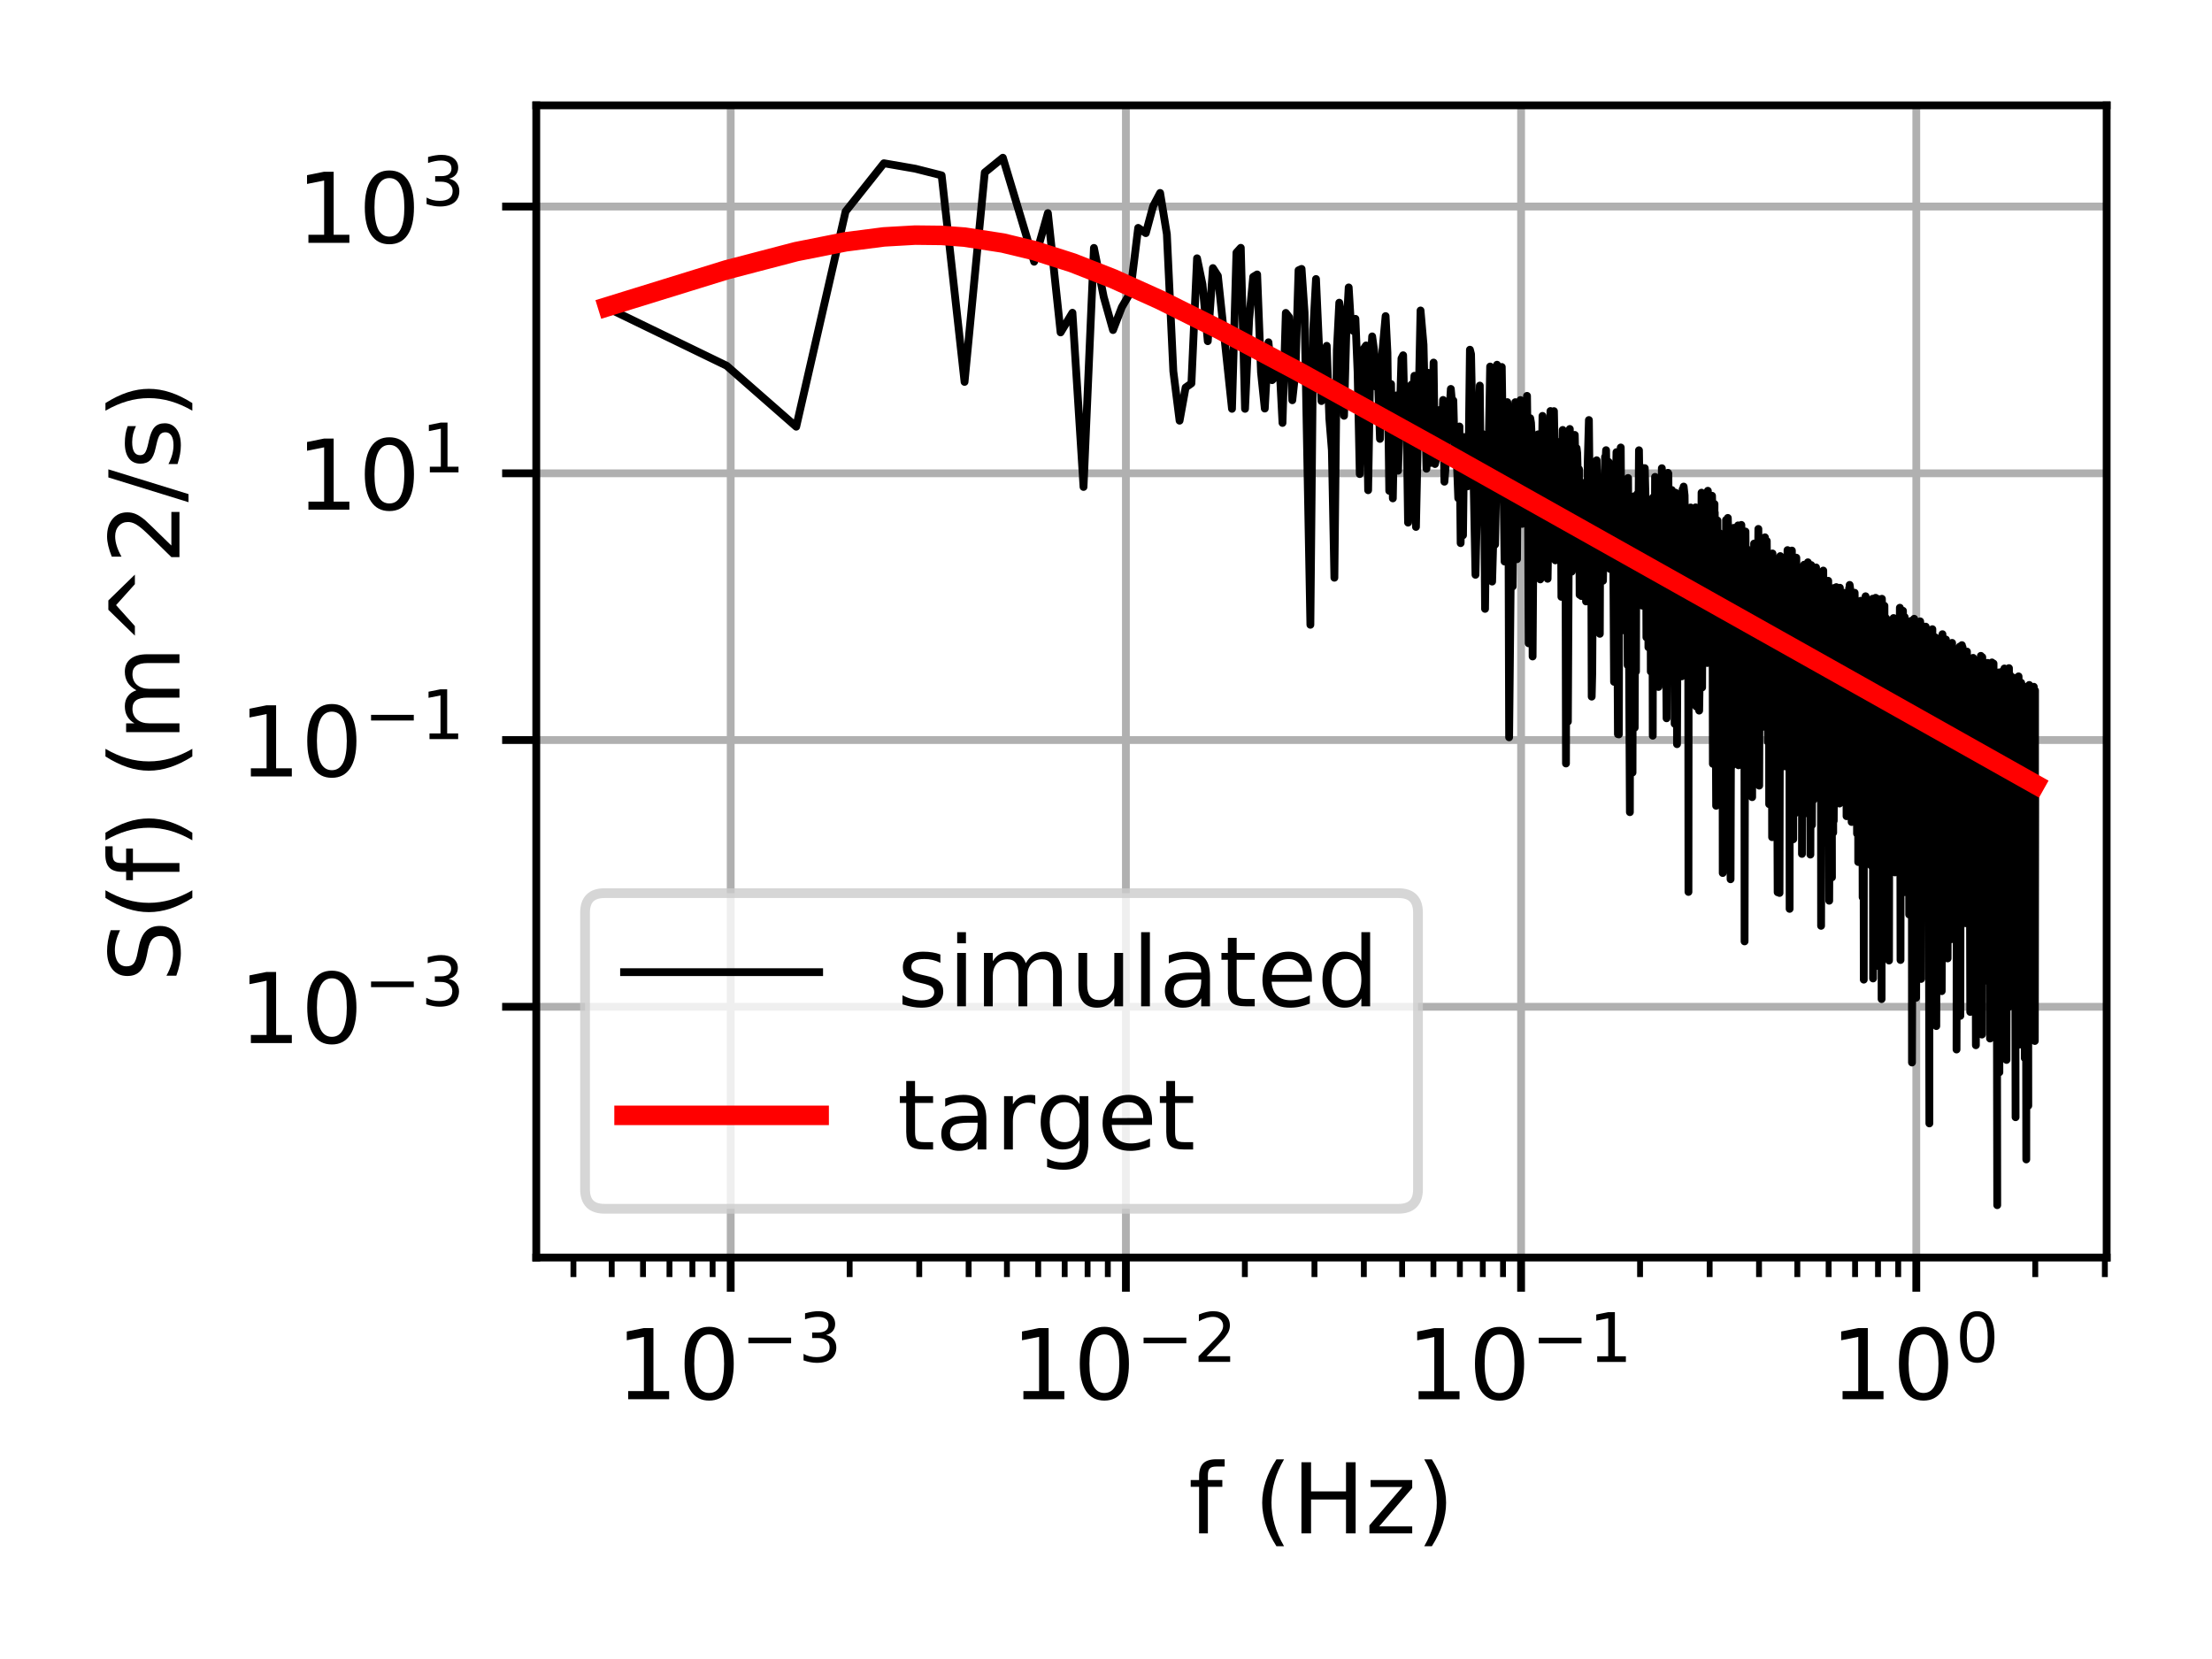 <?xml version="1.0" encoding="utf-8" standalone="no"?>
<!DOCTYPE svg PUBLIC "-//W3C//DTD SVG 1.1//EN"
  "http://www.w3.org/Graphics/SVG/1.1/DTD/svg11.dtd">
<!-- Created with matplotlib (https://matplotlib.org/) -->
<svg height="170.079pt" version="1.1" viewBox="0 0 226.772 170.079" width="226.772pt" xmlns="http://www.w3.org/2000/svg" xmlns:xlink="http://www.w3.org/1999/xlink">
 <defs>
  <style type="text/css">
*{stroke-linecap:butt;stroke-linejoin:round;}
  </style>
 </defs>
 <g id="figure_1">
  <g id="patch_1">
   <path d="M 0 170.079 
L 226.772 170.079 
L 226.772 0 
L 0 0 
z
" style="fill:#ffffff;"/>
  </g>
  <g id="axes_1">
   <g id="patch_2">
    <path d="M 54.978 128.922 
L 215.972 128.922 
L 215.972 10.8 
L 54.978 10.8 
z
" style="fill:#ffffff;"/>
   </g>
   <g id="matplotlib.axis_1">
    <g id="xtick_1">
     <g id="line2d_1">
      <path clip-path="url(#p634c7ba2e1)" d="M 74.91 128.922 
L 74.91 10.8 
" style="fill:none;stroke:#b0b0b0;stroke-linecap:square;stroke-width:0.8;"/>
     </g>
     <g id="line2d_2">
      <defs>
       <path d="M 0 0 
L 0 3.5 
" id="m29a3772655" style="stroke:#000000;stroke-width:0.8;"/>
      </defs>
      <g>
       <use style="stroke:#000000;stroke-width:0.8;" x="74.91" xlink:href="#m29a3772655" y="128.922"/>
      </g>
     </g>
     <g id="text_1">
      <!-- $\mathdefault{10^{-3}}$ -->
      <defs>
       <path d="M 12.406 8.297 
L 28.516 8.297 
L 28.516 63.922 
L 10.984 60.406 
L 10.984 69.391 
L 28.422 72.906 
L 38.281 72.906 
L 38.281 8.297 
L 54.391 8.297 
L 54.391 0 
L 12.406 0 
z
" id="DejaVuSans-49"/>
       <path d="M 31.781 66.406 
Q 24.172 66.406 20.328 58.906 
Q 16.5 51.422 16.5 36.375 
Q 16.5 21.391 20.328 13.891 
Q 24.172 6.391 31.781 6.391 
Q 39.453 6.391 43.281 13.891 
Q 47.125 21.391 47.125 36.375 
Q 47.125 51.422 43.281 58.906 
Q 39.453 66.406 31.781 66.406 
z
M 31.781 74.219 
Q 44.047 74.219 50.516 64.516 
Q 56.984 54.828 56.984 36.375 
Q 56.984 17.969 50.516 8.266 
Q 44.047 -1.422 31.781 -1.422 
Q 19.531 -1.422 13.062 8.266 
Q 6.594 17.969 6.594 36.375 
Q 6.594 54.828 13.062 64.516 
Q 19.531 74.219 31.781 74.219 
z
" id="DejaVuSans-48"/>
       <path d="M 10.594 35.5 
L 73.188 35.5 
L 73.188 27.203 
L 10.594 27.203 
z
" id="DejaVuSans-8722"/>
       <path d="M 40.578 39.312 
Q 47.656 37.797 51.625 33 
Q 55.609 28.219 55.609 21.188 
Q 55.609 10.406 48.188 4.484 
Q 40.766 -1.422 27.094 -1.422 
Q 22.516 -1.422 17.656 -0.516 
Q 12.797 0.391 7.625 2.203 
L 7.625 11.719 
Q 11.719 9.328 16.594 8.109 
Q 21.484 6.891 26.812 6.891 
Q 36.078 6.891 40.938 10.547 
Q 45.797 14.203 45.797 21.188 
Q 45.797 27.641 41.281 31.266 
Q 36.766 34.906 28.719 34.906 
L 20.219 34.906 
L 20.219 43.016 
L 29.109 43.016 
Q 36.375 43.016 40.234 45.922 
Q 44.094 48.828 44.094 54.297 
Q 44.094 59.906 40.109 62.906 
Q 36.141 65.922 28.719 65.922 
Q 24.656 65.922 20.016 65.031 
Q 15.375 64.156 9.812 62.312 
L 9.812 71.094 
Q 15.438 72.656 20.344 73.438 
Q 25.25 74.219 29.594 74.219 
Q 40.828 74.219 47.359 69.109 
Q 53.906 64.016 53.906 55.328 
Q 53.906 49.266 50.438 45.094 
Q 46.969 40.922 40.578 39.312 
z
" id="DejaVuSans-51"/>
      </defs>
      <g transform="translate(63.16 143.521)scale(0.1 -0.1)">
       <use transform="translate(0 0.766)" xlink:href="#DejaVuSans-49"/>
       <use transform="translate(63.623 0.766)" xlink:href="#DejaVuSans-48"/>
       <use transform="translate(128.203 39.047)scale(0.7)" xlink:href="#DejaVuSans-8722"/>
       <use transform="translate(186.855 39.047)scale(0.7)" xlink:href="#DejaVuSans-51"/>
      </g>
     </g>
    </g>
    <g id="xtick_2">
     <g id="line2d_3">
      <path clip-path="url(#p634c7ba2e1)" d="M 115.426 128.922 
L 115.426 10.8 
" style="fill:none;stroke:#b0b0b0;stroke-linecap:square;stroke-width:0.8;"/>
     </g>
     <g id="line2d_4">
      <g>
       <use style="stroke:#000000;stroke-width:0.8;" x="115.426" xlink:href="#m29a3772655" y="128.922"/>
      </g>
     </g>
     <g id="text_2">
      <!-- $\mathdefault{10^{-2}}$ -->
      <defs>
       <path d="M 19.188 8.297 
L 53.609 8.297 
L 53.609 0 
L 7.328 0 
L 7.328 8.297 
Q 12.938 14.109 22.625 23.891 
Q 32.328 33.688 34.812 36.531 
Q 39.547 41.844 41.422 45.531 
Q 43.312 49.219 43.312 52.781 
Q 43.312 58.594 39.234 62.25 
Q 35.156 65.922 28.609 65.922 
Q 23.969 65.922 18.812 64.312 
Q 13.672 62.703 7.812 59.422 
L 7.812 69.391 
Q 13.766 71.781 18.938 73 
Q 24.125 74.219 28.422 74.219 
Q 39.75 74.219 46.484 68.547 
Q 53.219 62.891 53.219 53.422 
Q 53.219 48.922 51.531 44.891 
Q 49.859 40.875 45.406 35.406 
Q 44.188 33.984 37.641 27.219 
Q 31.109 20.453 19.188 8.297 
z
" id="DejaVuSans-50"/>
      </defs>
      <g transform="translate(103.676 143.521)scale(0.1 -0.1)">
       <use transform="translate(0 0.766)" xlink:href="#DejaVuSans-49"/>
       <use transform="translate(63.623 0.766)" xlink:href="#DejaVuSans-48"/>
       <use transform="translate(128.203 39.047)scale(0.7)" xlink:href="#DejaVuSans-8722"/>
       <use transform="translate(186.855 39.047)scale(0.7)" xlink:href="#DejaVuSans-50"/>
      </g>
     </g>
    </g>
    <g id="xtick_3">
     <g id="line2d_5">
      <path clip-path="url(#p634c7ba2e1)" d="M 155.941 128.922 
L 155.941 10.8 
" style="fill:none;stroke:#b0b0b0;stroke-linecap:square;stroke-width:0.8;"/>
     </g>
     <g id="line2d_6">
      <g>
       <use style="stroke:#000000;stroke-width:0.8;" x="155.941" xlink:href="#m29a3772655" y="128.922"/>
      </g>
     </g>
     <g id="text_3">
      <!-- $\mathdefault{10^{-1}}$ -->
      <g transform="translate(144.191 143.521)scale(0.1 -0.1)">
       <use transform="translate(0 0.684)" xlink:href="#DejaVuSans-49"/>
       <use transform="translate(63.623 0.684)" xlink:href="#DejaVuSans-48"/>
       <use transform="translate(128.203 38.966)scale(0.7)" xlink:href="#DejaVuSans-8722"/>
       <use transform="translate(186.855 38.966)scale(0.7)" xlink:href="#DejaVuSans-49"/>
      </g>
     </g>
    </g>
    <g id="xtick_4">
     <g id="line2d_7">
      <path clip-path="url(#p634c7ba2e1)" d="M 196.457 128.922 
L 196.457 10.8 
" style="fill:none;stroke:#b0b0b0;stroke-linecap:square;stroke-width:0.8;"/>
     </g>
     <g id="line2d_8">
      <g>
       <use style="stroke:#000000;stroke-width:0.8;" x="196.457" xlink:href="#m29a3772655" y="128.922"/>
      </g>
     </g>
     <g id="text_4">
      <!-- $\mathdefault{10^{0}}$ -->
      <g transform="translate(187.657 143.521)scale(0.1 -0.1)">
       <use transform="translate(0 0.766)" xlink:href="#DejaVuSans-49"/>
       <use transform="translate(63.623 0.766)" xlink:href="#DejaVuSans-48"/>
       <use transform="translate(128.203 39.047)scale(0.7)" xlink:href="#DejaVuSans-48"/>
      </g>
     </g>
    </g>
    <g id="xtick_5">
     <g id="line2d_9">
      <defs>
       <path d="M 0 0 
L 0 2 
" id="m6c71928cff" style="stroke:#000000;stroke-width:0.6;"/>
      </defs>
      <g>
       <use style="stroke:#000000;stroke-width:0.6;" x="58.787" xlink:href="#m6c71928cff" y="128.922"/>
      </g>
     </g>
    </g>
    <g id="xtick_6">
     <g id="line2d_10">
      <g>
       <use style="stroke:#000000;stroke-width:0.6;" x="62.713" xlink:href="#m6c71928cff" y="128.922"/>
      </g>
     </g>
    </g>
    <g id="xtick_7">
     <g id="line2d_11">
      <g>
       <use style="stroke:#000000;stroke-width:0.6;" x="65.921" xlink:href="#m6c71928cff" y="128.922"/>
      </g>
     </g>
    </g>
    <g id="xtick_8">
     <g id="line2d_12">
      <g>
       <use style="stroke:#000000;stroke-width:0.6;" x="68.634" xlink:href="#m6c71928cff" y="128.922"/>
      </g>
     </g>
    </g>
    <g id="xtick_9">
     <g id="line2d_13">
      <g>
       <use style="stroke:#000000;stroke-width:0.6;" x="70.983" xlink:href="#m6c71928cff" y="128.922"/>
      </g>
     </g>
    </g>
    <g id="xtick_10">
     <g id="line2d_14">
      <g>
       <use style="stroke:#000000;stroke-width:0.6;" x="73.056" xlink:href="#m6c71928cff" y="128.922"/>
      </g>
     </g>
    </g>
    <g id="xtick_11">
     <g id="line2d_15">
      <g>
       <use style="stroke:#000000;stroke-width:0.6;" x="87.106" xlink:href="#m6c71928cff" y="128.922"/>
      </g>
     </g>
    </g>
    <g id="xtick_12">
     <g id="line2d_16">
      <g>
       <use style="stroke:#000000;stroke-width:0.6;" x="94.241" xlink:href="#m6c71928cff" y="128.922"/>
      </g>
     </g>
    </g>
    <g id="xtick_13">
     <g id="line2d_17">
      <g>
       <use style="stroke:#000000;stroke-width:0.6;" x="99.303" xlink:href="#m6c71928cff" y="128.922"/>
      </g>
     </g>
    </g>
    <g id="xtick_14">
     <g id="line2d_18">
      <g>
       <use style="stroke:#000000;stroke-width:0.6;" x="103.229" xlink:href="#m6c71928cff" y="128.922"/>
      </g>
     </g>
    </g>
    <g id="xtick_15">
     <g id="line2d_19">
      <g>
       <use style="stroke:#000000;stroke-width:0.6;" x="106.437" xlink:href="#m6c71928cff" y="128.922"/>
      </g>
     </g>
    </g>
    <g id="xtick_16">
     <g id="line2d_20">
      <g>
       <use style="stroke:#000000;stroke-width:0.6;" x="109.15" xlink:href="#m6c71928cff" y="128.922"/>
      </g>
     </g>
    </g>
    <g id="xtick_17">
     <g id="line2d_21">
      <g>
       <use style="stroke:#000000;stroke-width:0.6;" x="111.499" xlink:href="#m6c71928cff" y="128.922"/>
      </g>
     </g>
    </g>
    <g id="xtick_18">
     <g id="line2d_22">
      <g>
       <use style="stroke:#000000;stroke-width:0.6;" x="113.572" xlink:href="#m6c71928cff" y="128.922"/>
      </g>
     </g>
    </g>
    <g id="xtick_19">
     <g id="line2d_23">
      <g>
       <use style="stroke:#000000;stroke-width:0.6;" x="127.622" xlink:href="#m6c71928cff" y="128.922"/>
      </g>
     </g>
    </g>
    <g id="xtick_20">
     <g id="line2d_24">
      <g>
       <use style="stroke:#000000;stroke-width:0.6;" x="134.757" xlink:href="#m6c71928cff" y="128.922"/>
      </g>
     </g>
    </g>
    <g id="xtick_21">
     <g id="line2d_25">
      <g>
       <use style="stroke:#000000;stroke-width:0.6;" x="139.819" xlink:href="#m6c71928cff" y="128.922"/>
      </g>
     </g>
    </g>
    <g id="xtick_22">
     <g id="line2d_26">
      <g>
       <use style="stroke:#000000;stroke-width:0.6;" x="143.745" xlink:href="#m6c71928cff" y="128.922"/>
      </g>
     </g>
    </g>
    <g id="xtick_23">
     <g id="line2d_27">
      <g>
       <use style="stroke:#000000;stroke-width:0.6;" x="146.953" xlink:href="#m6c71928cff" y="128.922"/>
      </g>
     </g>
    </g>
    <g id="xtick_24">
     <g id="line2d_28">
      <g>
       <use style="stroke:#000000;stroke-width:0.6;" x="149.665" xlink:href="#m6c71928cff" y="128.922"/>
      </g>
     </g>
    </g>
    <g id="xtick_25">
     <g id="line2d_29">
      <g>
       <use style="stroke:#000000;stroke-width:0.6;" x="152.015" xlink:href="#m6c71928cff" y="128.922"/>
      </g>
     </g>
    </g>
    <g id="xtick_26">
     <g id="line2d_30">
      <g>
       <use style="stroke:#000000;stroke-width:0.6;" x="154.088" xlink:href="#m6c71928cff" y="128.922"/>
      </g>
     </g>
    </g>
    <g id="xtick_27">
     <g id="line2d_31">
      <g>
       <use style="stroke:#000000;stroke-width:0.6;" x="168.138" xlink:href="#m6c71928cff" y="128.922"/>
      </g>
     </g>
    </g>
    <g id="xtick_28">
     <g id="line2d_32">
      <g>
       <use style="stroke:#000000;stroke-width:0.6;" x="175.272" xlink:href="#m6c71928cff" y="128.922"/>
      </g>
     </g>
    </g>
    <g id="xtick_29">
     <g id="line2d_33">
      <g>
       <use style="stroke:#000000;stroke-width:0.6;" x="180.334" xlink:href="#m6c71928cff" y="128.922"/>
      </g>
     </g>
    </g>
    <g id="xtick_30">
     <g id="line2d_34">
      <g>
       <use style="stroke:#000000;stroke-width:0.6;" x="184.261" xlink:href="#m6c71928cff" y="128.922"/>
      </g>
     </g>
    </g>
    <g id="xtick_31">
     <g id="line2d_35">
      <g>
       <use style="stroke:#000000;stroke-width:0.6;" x="187.469" xlink:href="#m6c71928cff" y="128.922"/>
      </g>
     </g>
    </g>
    <g id="xtick_32">
     <g id="line2d_36">
      <g>
       <use style="stroke:#000000;stroke-width:0.6;" x="190.181" xlink:href="#m6c71928cff" y="128.922"/>
      </g>
     </g>
    </g>
    <g id="xtick_33">
     <g id="line2d_37">
      <g>
       <use style="stroke:#000000;stroke-width:0.6;" x="192.531" xlink:href="#m6c71928cff" y="128.922"/>
      </g>
     </g>
    </g>
    <g id="xtick_34">
     <g id="line2d_38">
      <g>
       <use style="stroke:#000000;stroke-width:0.6;" x="194.603" xlink:href="#m6c71928cff" y="128.922"/>
      </g>
     </g>
    </g>
    <g id="xtick_35">
     <g id="line2d_39">
      <g>
       <use style="stroke:#000000;stroke-width:0.6;" x="208.654" xlink:href="#m6c71928cff" y="128.922"/>
      </g>
     </g>
    </g>
    <g id="xtick_36">
     <g id="line2d_40">
      <g>
       <use style="stroke:#000000;stroke-width:0.6;" x="215.788" xlink:href="#m6c71928cff" y="128.922"/>
      </g>
     </g>
    </g>
    <g id="text_5">
     <!-- f (Hz) -->
     <defs>
      <path d="M 37.109 75.984 
L 37.109 68.5 
L 28.516 68.5 
Q 23.688 68.5 21.797 66.547 
Q 19.922 64.594 19.922 59.516 
L 19.922 54.688 
L 34.719 54.688 
L 34.719 47.703 
L 19.922 47.703 
L 19.922 0 
L 10.891 0 
L 10.891 47.703 
L 2.297 47.703 
L 2.297 54.688 
L 10.891 54.688 
L 10.891 58.5 
Q 10.891 67.625 15.141 71.797 
Q 19.391 75.984 28.609 75.984 
z
" id="DejaVuSans-102"/>
      <path id="DejaVuSans-32"/>
      <path d="M 31 75.875 
Q 24.469 64.656 21.281 53.656 
Q 18.109 42.672 18.109 31.391 
Q 18.109 20.125 21.312 9.062 
Q 24.516 -2 31 -13.188 
L 23.188 -13.188 
Q 15.875 -1.703 12.234 9.375 
Q 8.594 20.453 8.594 31.391 
Q 8.594 42.281 12.203 53.312 
Q 15.828 64.359 23.188 75.875 
z
" id="DejaVuSans-40"/>
      <path d="M 9.812 72.906 
L 19.672 72.906 
L 19.672 43.016 
L 55.516 43.016 
L 55.516 72.906 
L 65.375 72.906 
L 65.375 0 
L 55.516 0 
L 55.516 34.719 
L 19.672 34.719 
L 19.672 0 
L 9.812 0 
z
" id="DejaVuSans-72"/>
      <path d="M 5.516 54.688 
L 48.188 54.688 
L 48.188 46.484 
L 14.406 7.172 
L 48.188 7.172 
L 48.188 0 
L 4.297 0 
L 4.297 8.203 
L 38.094 47.516 
L 5.516 47.516 
z
" id="DejaVuSans-122"/>
      <path d="M 8.016 75.875 
L 15.828 75.875 
Q 23.141 64.359 26.781 53.312 
Q 30.422 42.281 30.422 31.391 
Q 30.422 20.453 26.781 9.375 
Q 23.141 -1.703 15.828 -13.188 
L 8.016 -13.188 
Q 14.5 -2 17.703 9.062 
Q 20.906 20.125 20.906 31.391 
Q 20.906 42.672 17.703 53.656 
Q 14.5 64.656 8.016 75.875 
z
" id="DejaVuSans-41"/>
     </defs>
     <g transform="translate(121.84 157.199)scale(0.1 -0.1)">
      <use xlink:href="#DejaVuSans-102"/>
      <use x="35.205" xlink:href="#DejaVuSans-32"/>
      <use x="66.992" xlink:href="#DejaVuSans-40"/>
      <use x="106.006" xlink:href="#DejaVuSans-72"/>
      <use x="181.201" xlink:href="#DejaVuSans-122"/>
      <use x="233.691" xlink:href="#DejaVuSans-41"/>
     </g>
    </g>
   </g>
   <g id="matplotlib.axis_2">
    <g id="ytick_1">
     <g id="line2d_41">
      <path clip-path="url(#p634c7ba2e1)" d="M 54.978 103.213 
L 215.972 103.213 
" style="fill:none;stroke:#b0b0b0;stroke-linecap:square;stroke-width:0.8;"/>
     </g>
     <g id="line2d_42">
      <defs>
       <path d="M 0 0 
L -3.5 0 
" id="ma5c2996168" style="stroke:#000000;stroke-width:0.8;"/>
      </defs>
      <g>
       <use style="stroke:#000000;stroke-width:0.8;" x="54.978" xlink:href="#ma5c2996168" y="103.213"/>
      </g>
     </g>
     <g id="text_6">
      <!-- $\mathdefault{10^{-3}}$ -->
      <g transform="translate(24.478 107.012)scale(0.1 -0.1)">
       <use transform="translate(0 0.766)" xlink:href="#DejaVuSans-49"/>
       <use transform="translate(63.623 0.766)" xlink:href="#DejaVuSans-48"/>
       <use transform="translate(128.203 39.047)scale(0.7)" xlink:href="#DejaVuSans-8722"/>
       <use transform="translate(186.855 39.047)scale(0.7)" xlink:href="#DejaVuSans-51"/>
      </g>
     </g>
    </g>
    <g id="ytick_2">
     <g id="line2d_43">
      <path clip-path="url(#p634c7ba2e1)" d="M 54.978 75.867 
L 215.972 75.867 
" style="fill:none;stroke:#b0b0b0;stroke-linecap:square;stroke-width:0.8;"/>
     </g>
     <g id="line2d_44">
      <g>
       <use style="stroke:#000000;stroke-width:0.8;" x="54.978" xlink:href="#ma5c2996168" y="75.867"/>
      </g>
     </g>
     <g id="text_7">
      <!-- $\mathdefault{10^{-1}}$ -->
      <g transform="translate(24.478 79.666)scale(0.1 -0.1)">
       <use transform="translate(0 0.684)" xlink:href="#DejaVuSans-49"/>
       <use transform="translate(63.623 0.684)" xlink:href="#DejaVuSans-48"/>
       <use transform="translate(128.203 38.966)scale(0.7)" xlink:href="#DejaVuSans-8722"/>
       <use transform="translate(186.855 38.966)scale(0.7)" xlink:href="#DejaVuSans-49"/>
      </g>
     </g>
    </g>
    <g id="ytick_3">
     <g id="line2d_45">
      <path clip-path="url(#p634c7ba2e1)" d="M 54.978 48.521 
L 215.972 48.521 
" style="fill:none;stroke:#b0b0b0;stroke-linecap:square;stroke-width:0.8;"/>
     </g>
     <g id="line2d_46">
      <g>
       <use style="stroke:#000000;stroke-width:0.8;" x="54.978" xlink:href="#ma5c2996168" y="48.521"/>
      </g>
     </g>
     <g id="text_8">
      <!-- $\mathdefault{10^{1}}$ -->
      <g transform="translate(30.378 52.321)scale(0.1 -0.1)">
       <use transform="translate(0 0.684)" xlink:href="#DejaVuSans-49"/>
       <use transform="translate(63.623 0.684)" xlink:href="#DejaVuSans-48"/>
       <use transform="translate(128.203 38.966)scale(0.7)" xlink:href="#DejaVuSans-49"/>
      </g>
     </g>
    </g>
    <g id="ytick_4">
     <g id="line2d_47">
      <path clip-path="url(#p634c7ba2e1)" d="M 54.978 21.175 
L 215.972 21.175 
" style="fill:none;stroke:#b0b0b0;stroke-linecap:square;stroke-width:0.8;"/>
     </g>
     <g id="line2d_48">
      <g>
       <use style="stroke:#000000;stroke-width:0.8;" x="54.978" xlink:href="#ma5c2996168" y="21.175"/>
      </g>
     </g>
     <g id="text_9">
      <!-- $\mathdefault{10^{3}}$ -->
      <g transform="translate(30.378 24.975)scale(0.1 -0.1)">
       <use transform="translate(0 0.766)" xlink:href="#DejaVuSans-49"/>
       <use transform="translate(63.623 0.766)" xlink:href="#DejaVuSans-48"/>
       <use transform="translate(128.203 39.047)scale(0.7)" xlink:href="#DejaVuSans-51"/>
      </g>
     </g>
    </g>
    <g id="text_10">
     <!-- S(f) (m^2/s) -->
     <defs>
      <path d="M 53.516 70.516 
L 53.516 60.891 
Q 47.906 63.578 42.922 64.891 
Q 37.938 66.219 33.297 66.219 
Q 25.25 66.219 20.875 63.094 
Q 16.5 59.969 16.5 54.203 
Q 16.5 49.359 19.406 46.891 
Q 22.312 44.438 30.422 42.922 
L 36.375 41.703 
Q 47.406 39.594 52.656 34.297 
Q 57.906 29 57.906 20.125 
Q 57.906 9.516 50.797 4.047 
Q 43.703 -1.422 29.984 -1.422 
Q 24.812 -1.422 18.969 -0.25 
Q 13.141 0.922 6.891 3.219 
L 6.891 13.375 
Q 12.891 10.016 18.656 8.297 
Q 24.422 6.594 29.984 6.594 
Q 38.422 6.594 43.016 9.906 
Q 47.609 13.234 47.609 19.391 
Q 47.609 24.75 44.312 27.781 
Q 41.016 30.812 33.5 32.328 
L 27.484 33.5 
Q 16.453 35.688 11.516 40.375 
Q 6.594 45.062 6.594 53.422 
Q 6.594 63.094 13.406 68.656 
Q 20.219 74.219 32.172 74.219 
Q 37.312 74.219 42.625 73.281 
Q 47.953 72.359 53.516 70.516 
z
" id="DejaVuSans-83"/>
      <path d="M 52 44.188 
Q 55.375 50.25 60.062 53.125 
Q 64.75 56 71.094 56 
Q 79.641 56 84.281 50.016 
Q 88.922 44.047 88.922 33.016 
L 88.922 0 
L 79.891 0 
L 79.891 32.719 
Q 79.891 40.578 77.094 44.375 
Q 74.312 48.188 68.609 48.188 
Q 61.625 48.188 57.562 43.547 
Q 53.516 38.922 53.516 30.906 
L 53.516 0 
L 44.484 0 
L 44.484 32.719 
Q 44.484 40.625 41.703 44.406 
Q 38.922 48.188 33.109 48.188 
Q 26.219 48.188 22.156 43.531 
Q 18.109 38.875 18.109 30.906 
L 18.109 0 
L 9.078 0 
L 9.078 54.688 
L 18.109 54.688 
L 18.109 46.188 
Q 21.188 51.219 25.484 53.609 
Q 29.781 56 35.688 56 
Q 41.656 56 45.828 52.969 
Q 50 49.953 52 44.188 
z
" id="DejaVuSans-109"/>
      <path d="M 46.688 72.906 
L 73.188 45.703 
L 63.375 45.703 
L 41.891 64.984 
L 20.406 45.703 
L 10.594 45.703 
L 37.109 72.906 
z
" id="DejaVuSans-94"/>
      <path d="M 25.391 72.906 
L 33.688 72.906 
L 8.297 -9.281 
L 0 -9.281 
z
" id="DejaVuSans-47"/>
      <path d="M 44.281 53.078 
L 44.281 44.578 
Q 40.484 46.531 36.375 47.5 
Q 32.281 48.484 27.875 48.484 
Q 21.188 48.484 17.844 46.438 
Q 14.5 44.391 14.5 40.281 
Q 14.5 37.156 16.891 35.375 
Q 19.281 33.594 26.516 31.984 
L 29.594 31.297 
Q 39.156 29.25 43.188 25.516 
Q 47.219 21.781 47.219 15.094 
Q 47.219 7.469 41.188 3.016 
Q 35.156 -1.422 24.609 -1.422 
Q 20.219 -1.422 15.453 -0.562 
Q 10.688 0.297 5.422 2 
L 5.422 11.281 
Q 10.406 8.688 15.234 7.391 
Q 20.062 6.109 24.812 6.109 
Q 31.156 6.109 34.562 8.281 
Q 37.984 10.453 37.984 14.406 
Q 37.984 18.062 35.516 20.016 
Q 33.062 21.969 24.703 23.781 
L 21.578 24.516 
Q 13.234 26.266 9.516 29.906 
Q 5.812 33.547 5.812 39.891 
Q 5.812 47.609 11.281 51.797 
Q 16.75 56 26.812 56 
Q 31.781 56 36.172 55.266 
Q 40.578 54.547 44.281 53.078 
z
" id="DejaVuSans-115"/>
     </defs>
     <g transform="translate(18.398 100.718)rotate(-90)scale(0.1 -0.1)">
      <use xlink:href="#DejaVuSans-83"/>
      <use x="63.477" xlink:href="#DejaVuSans-40"/>
      <use x="102.49" xlink:href="#DejaVuSans-102"/>
      <use x="137.695" xlink:href="#DejaVuSans-41"/>
      <use x="176.709" xlink:href="#DejaVuSans-32"/>
      <use x="208.496" xlink:href="#DejaVuSans-40"/>
      <use x="247.51" xlink:href="#DejaVuSans-109"/>
      <use x="344.922" xlink:href="#DejaVuSans-94"/>
      <use x="428.711" xlink:href="#DejaVuSans-50"/>
      <use x="492.334" xlink:href="#DejaVuSans-47"/>
      <use x="526.025" xlink:href="#DejaVuSans-115"/>
      <use x="578.125" xlink:href="#DejaVuSans-41"/>
     </g>
    </g>
   </g>
   <g id="line2d_49">
    <path clip-path="url(#p634c7ba2e1)" d="M 62.296 31.576 
L 74.492 37.491 
L 81.627 43.745 
L 86.689 21.68 
L 90.615 16.736 
L 93.823 17.292 
L 96.536 17.977 
L 98.885 39.153 
L 100.958 17.679 
L 102.812 16.169 
L 106.02 26.831 
L 107.428 21.845 
L 108.732 34.08 
L 109.946 32.062 
L 111.082 49.923 
L 112.149 25.415 
L 113.154 30.449 
L 114.106 33.838 
L 115.008 31.49 
L 115.867 30.026 
L 116.685 23.362 
L 117.468 23.903 
L 118.216 21.142 
L 118.935 19.781 
L 119.625 24.003 
L 120.289 38.065 
L 120.929 43.129 
L 121.546 39.73 
L 122.143 39.305 
L 122.72 26.478 
L 123.278 29.158 
L 123.82 34.979 
L 124.345 27.481 
L 124.855 28.28 
L 126.302 41.913 
L 126.759 25.898 
L 127.205 25.405 
L 127.639 41.914 
L 128.063 32.717 
L 128.477 28.38 
L 128.882 28.135 
L 129.277 38.163 
L 129.664 41.886 
L 130.042 35.089 
L 130.413 38.973 
L 130.776 38.602 
L 131.131 36.657 
L 131.48 43.359 
L 131.821 32.078 
L 132.156 32.512 
L 132.485 41.034 
L 132.808 38.069 
L 133.125 27.708 
L 133.437 27.568 
L 133.743 32.045 
L 134.339 64.052 
L 134.63 33.818 
L 134.916 28.603 
L 135.475 41.117 
L 136.016 35.451 
L 136.281 42.916 
L 136.542 46.165 
L 136.799 59.23 
L 137.052 35.915 
L 137.301 31.029 
L 137.547 32.728 
L 137.79 42.627 
L 138.029 33.85 
L 138.266 29.465 
L 138.499 33.296 
L 138.729 33.924 
L 138.956 32.685 
L 139.18 38.125 
L 139.401 48.6 
L 139.62 37.411 
L 139.836 35.722 
L 140.049 35.413 
L 140.26 50.258 
L 140.468 38.056 
L 140.674 34.487 
L 140.877 35.96 
L 141.078 39.654 
L 141.277 39.159 
L 141.474 44.996 
L 141.668 36.616 
L 142.051 32.405 
L 142.239 36.154 
L 142.425 50.32 
L 142.609 39.367 
L 142.792 51.094 
L 142.972 41.027 
L 143.151 40.542 
L 143.328 48.257 
L 143.676 36.751 
L 143.848 36.42 
L 144.018 43.672 
L 144.186 41.925 
L 144.353 53.579 
L 144.682 39.439 
L 144.844 41.137 
L 145.005 38.523 
L 145.164 54.021 
L 145.633 31.828 
L 145.939 35.337 
L 146.24 48.055 
L 146.389 38.217 
L 146.682 47.461 
L 146.97 37.169 
L 147.113 47.573 
L 147.254 46.999 
L 147.394 45.904 
L 147.533 42.042 
L 147.671 46.429 
L 147.808 45.233 
L 147.944 41.001 
L 148.079 49.386 
L 148.213 47.693 
L 148.477 41.198 
L 148.608 41.979 
L 148.738 39.871 
L 148.867 41.323 
L 148.995 41.057 
L 149.122 45.898 
L 149.248 44.435 
L 149.498 51.077 
L 149.621 43.723 
L 149.744 55.683 
L 149.866 45.779 
L 149.987 54.879 
L 150.107 44.806 
L 150.344 46.321 
L 150.462 49.858 
L 150.579 45.243 
L 150.695 35.851 
L 150.811 36.302 
L 151.265 58.928 
L 151.707 39.529 
L 151.816 50.559 
L 151.925 44.444 
L 152.032 44.514 
L 152.139 48.262 
L 152.246 62.422 
L 152.456 45.514 
L 152.561 49.303 
L 152.768 37.577 
L 152.972 59.624 
L 153.175 52.391 
L 153.275 55.83 
L 153.375 50.678 
L 153.474 37.392 
L 153.572 38.521 
L 153.768 47.489 
L 153.961 37.621 
L 154.247 57.569 
L 154.529 41.225 
L 154.622 45.335 
L 154.714 75.588 
L 154.897 57.435 
L 154.988 49.973 
L 155.079 60.125 
L 155.258 42.214 
L 155.347 41.228 
L 155.436 45.808 
L 155.524 57.329 
L 155.612 44.571 
L 155.699 49.686 
L 155.873 41.012 
L 156.044 53.71 
L 156.214 43.613 
L 156.299 44.002 
L 156.383 49.362 
L 156.549 40.583 
L 156.632 47.206 
L 156.715 65.953 
L 156.878 42.872 
L 156.96 43.347 
L 157.041 45.087 
L 157.121 67.302 
L 157.281 44.693 
L 157.44 48.052 
L 157.518 46.764 
L 157.597 56.757 
L 157.675 44.527 
L 157.907 59.401 
L 158.136 42.636 
L 158.362 55.717 
L 158.437 49.344 
L 158.511 53.111 
L 158.585 48.452 
L 158.659 59.336 
L 158.732 55.074 
L 158.951 42.137 
L 159.023 45.731 
L 159.167 50.98 
L 159.309 42.147 
L 159.38 45.69 
L 159.451 57.448 
L 159.521 55.553 
L 159.591 45.265 
L 159.66 47.751 
L 159.868 56.102 
L 160.005 48.138 
L 160.073 61.189 
L 160.208 44.076 
L 160.275 47.944 
L 160.409 48.76 
L 160.476 48.217 
L 160.542 78.273 
L 160.608 47.538 
L 160.674 52.131 
L 160.739 73.978 
L 160.87 48.077 
L 160.935 43.977 
L 160.999 46.473 
L 161.063 46.802 
L 161.128 58.606 
L 161.191 45.784 
L 161.255 48.371 
L 161.319 53.908 
L 161.445 44.586 
L 161.57 50.331 
L 161.632 45.94 
L 161.694 46.445 
L 161.756 48.72 
L 161.818 55.789 
L 161.879 48.094 
L 161.94 60.98 
L 162.001 53.249 
L 162.062 55.102 
L 162.123 61.107 
L 162.183 49.491 
L 162.243 52.46 
L 162.303 59.637 
L 162.363 50.617 
L 162.422 52.57 
L 162.482 53.68 
L 162.541 51.486 
L 162.6 61.661 
L 162.659 58.877 
L 162.776 47.268 
L 162.892 43.06 
L 162.949 48.295 
L 163.007 48.229 
L 163.064 47.46 
L 163.122 53.02 
L 163.179 71.418 
L 163.236 69.008 
L 163.349 50.075 
L 163.405 52.549 
L 163.461 50.64 
L 163.517 57.577 
L 163.684 47.182 
L 163.849 54.207 
L 163.904 51.076 
L 163.958 51.636 
L 164.013 64.98 
L 164.067 49.091 
L 164.121 53.763 
L 164.175 53.129 
L 164.229 49.645 
L 164.336 59.541 
L 164.548 46.836 
L 164.6 47.351 
L 164.653 46.149 
L 164.809 55.367 
L 164.913 47.35 
L 164.964 48.777 
L 165.067 58.335 
L 165.169 48.596 
L 165.22 56.339 
L 165.27 51.278 
L 165.371 53.719 
L 165.471 69.902 
L 165.571 51.287 
L 165.621 51.356 
L 165.719 46.352 
L 165.867 75.268 
L 165.964 75.292 
L 166.013 48.469 
L 166.061 48.379 
L 166.109 52.118 
L 166.158 45.875 
L 166.206 53.472 
L 166.349 64.621 
L 166.396 54.805 
L 166.491 55.374 
L 166.538 50.131 
L 166.585 51.305 
L 166.632 52.649 
L 166.772 49.307 
L 166.818 51.431 
L 166.864 68.19 
L 166.91 49 
L 167.094 83.263 
L 167.139 55.916 
L 167.185 61.553 
L 167.23 69.375 
L 167.275 63.044 
L 167.32 60.593 
L 167.365 79.202 
L 167.41 55.599 
L 167.455 61.079 
L 167.499 50.884 
L 167.544 55.282 
L 167.588 74.604 
L 167.632 61.639 
L 167.677 53.793 
L 167.721 68.844 
L 167.765 51.417 
L 167.808 51.925 
L 167.852 50.639 
L 167.939 58.239 
L 168.026 46.159 
L 168.069 49.078 
L 168.155 55.156 
L 168.198 51.114 
L 168.241 53.531 
L 168.283 51.487 
L 168.326 50.346 
L 168.368 62.094 
L 168.411 54.356 
L 168.453 47.983 
L 168.495 58.369 
L 168.537 59.073 
L 168.621 47.992 
L 168.704 51.35 
L 168.746 52.135 
L 168.787 65.342 
L 168.87 61.323 
L 168.911 52.065 
L 168.952 54.081 
L 168.993 66.359 
L 169.034 53.729 
L 169.075 61.542 
L 169.156 52.096 
L 169.197 53.162 
L 169.237 68.848 
L 169.318 60.306 
L 169.358 60.979 
L 169.398 57.035 
L 169.438 75.424 
L 169.477 50.993 
L 169.517 52.688 
L 169.597 59.822 
L 169.636 58.553 
L 169.675 48.889 
L 169.715 54.772 
L 169.754 67.546 
L 169.793 55.405 
L 169.832 55.068 
L 169.91 50.537 
L 170.026 70.428 
L 170.103 50.968 
L 170.18 54.12 
L 170.218 50.3 
L 170.294 69.381 
L 170.332 53.088 
L 170.37 47.999 
L 170.408 51.132 
L 170.446 56.289 
L 170.521 52.705 
L 170.558 51.729 
L 170.596 54.04 
L 170.633 52.66 
L 170.67 50.467 
L 170.855 73.64 
L 171.002 48.472 
L 171.038 48.55 
L 171.183 68.463 
L 171.256 55.261 
L 171.292 60.443 
L 171.327 62.081 
L 171.399 50.236 
L 171.435 60.522 
L 171.47 69.068 
L 171.506 60.799 
L 171.541 51.663 
L 171.612 53.163 
L 171.647 53.087 
L 171.682 74.202 
L 171.752 51.598 
L 171.787 50.511 
L 171.822 50.671 
L 171.892 57.176 
L 171.926 76.292 
L 171.995 60.351 
L 172.133 54.23 
L 172.201 63.635 
L 172.269 62.041 
L 172.337 67.858 
L 172.371 54.41 
L 172.405 69.342 
L 172.472 52.174 
L 172.506 50.146 
L 172.539 51.982 
L 172.572 53.057 
L 172.606 49.882 
L 172.705 50.784 
L 172.903 67.106 
L 173.001 52.727 
L 173.034 52.764 
L 173.066 56.285 
L 173.099 91.441 
L 173.131 54.681 
L 173.163 54.713 
L 173.228 68.81 
L 173.26 61.889 
L 173.324 52.027 
L 173.356 52.412 
L 173.483 66.577 
L 173.547 54.442 
L 173.61 56.999 
L 173.673 52.797 
L 173.735 54.427 
L 173.829 52.014 
L 173.891 72.429 
L 173.953 56.523 
L 174.014 58.165 
L 174.106 68.878 
L 174.137 56.397 
L 174.198 72.853 
L 174.228 71.028 
L 174.289 53.478 
L 174.349 55.128 
L 174.38 63.943 
L 174.44 50.508 
L 174.5 70.483 
L 174.559 53.323 
L 174.619 53.92 
L 174.649 55.857 
L 174.678 65.886 
L 174.737 63.479 
L 174.767 53.27 
L 174.796 65.175 
L 174.855 55.914 
L 174.914 59.903 
L 174.972 51.898 
L 175.03 67.971 
L 175.059 54.298 
L 175.088 50.313 
L 175.117 51.415 
L 175.204 61.414 
L 175.232 60.888 
L 175.29 52.928 
L 175.318 55.37 
L 175.347 62.093 
L 175.404 53.494 
L 175.432 61.726 
L 175.517 50.823 
L 175.545 51.97 
L 175.602 78.309 
L 175.658 61.035 
L 175.769 51.669 
L 175.714 64.285 
L 175.797 52.541 
L 175.936 82.609 
L 176.073 53.355 
L 176.182 73.983 
L 176.236 54.617 
L 176.291 58.894 
L 176.318 68.325 
L 176.371 56.735 
L 176.398 61.067 
L 176.425 60.453 
L 176.452 66.519 
L 176.505 62.854 
L 176.532 55.672 
L 176.585 59.492 
L 176.612 89.502 
L 176.691 57.952 
L 176.718 57.267 
L 176.744 70.754 
L 176.849 69.177 
L 176.875 75.08 
L 176.902 70.092 
L 176.954 53.297 
L 177.032 60.568 
L 177.135 53.096 
L 177.161 54.008 
L 177.212 67.855 
L 177.263 57.57 
L 177.289 57.892 
L 177.314 55.846 
L 177.416 90.142 
L 177.467 73.038 
L 177.492 58.579 
L 177.568 69.347 
L 177.593 78.472 
L 177.618 62.75 
L 177.743 54.114 
L 177.891 76.085 
L 178.014 55.699 
L 178.039 55.475 
L 178.088 65.9 
L 178.112 55.115 
L 178.136 56.241 
L 178.185 53.862 
L 178.209 57.286 
L 178.233 78.457 
L 178.306 58.819 
L 178.33 56.756 
L 178.354 66.107 
L 178.402 55.31 
L 178.45 61.226 
L 178.522 53.813 
L 178.593 57.113 
L 178.664 78.148 
L 178.735 63.547 
L 178.758 57.986 
L 178.781 70.092 
L 178.828 64.529 
L 178.852 96.512 
L 178.945 54.491 
L 178.968 57.626 
L 179.038 56.184 
L 179.084 68.72 
L 179.107 58.151 
L 179.153 78.628 
L 179.199 64.3 
L 179.222 58.95 
L 179.245 62.318 
L 179.267 77.477 
L 179.336 56.562 
L 179.381 56.642 
L 179.494 70.387 
L 179.517 58.857 
L 179.606 61.105 
L 179.629 81.725 
L 179.673 60.971 
L 179.696 66.971 
L 179.785 72.977 
L 179.829 55.725 
L 179.917 71.45 
L 179.939 58.44 
L 179.961 56.46 
L 180.027 75.442 
L 180.07 60.087 
L 180.092 57.651 
L 180.136 62.089 
L 180.157 58.755 
L 180.179 70.565 
L 180.244 56.22 
L 180.266 54.222 
L 180.287 57.568 
L 180.352 80.543 
L 180.394 67.305 
L 180.437 69.777 
L 180.544 56.205 
L 180.565 56.694 
L 180.628 74.55 
L 180.692 62.273 
L 180.734 56.31 
L 180.755 68.531 
L 180.776 60.209 
L 180.797 72.02 
L 180.859 55.869 
L 180.88 55.711 
L 180.942 55.083 
L 181.005 73.449 
L 181.128 55.454 
L 181.149 58.04 
L 181.251 76.067 
L 181.332 58.108 
L 181.353 61.574 
L 181.373 82.443 
L 181.433 57.554 
L 181.474 72.13 
L 181.494 59.134 
L 181.574 70.196 
L 181.634 58.342 
L 181.674 85.827 
L 181.714 56.74 
L 181.793 65.177 
L 181.813 75.479 
L 181.852 58.852 
L 181.911 72.142 
L 182.029 58.249 
L 182.048 58.673 
L 182.107 79.944 
L 182.145 57.869 
L 182.184 76.222 
L 182.242 91.476 
L 182.3 58.902 
L 182.434 91.547 
L 182.51 57.008 
L 182.567 57.885 
L 182.585 57.594 
L 182.623 57.921 
L 182.699 74.421 
L 182.755 71.887 
L 182.848 58.626 
L 182.885 62.199 
L 182.941 58.253 
L 182.978 78.568 
L 182.996 59.57 
L 183.089 62.206 
L 183.162 57.211 
L 183.18 66.059 
L 183.253 56.395 
L 183.271 57.044 
L 183.362 73.894 
L 183.416 63.663 
L 183.434 61.712 
L 183.47 93.177 
L 183.506 57.761 
L 183.542 64.462 
L 183.631 57.83 
L 183.649 58.128 
L 183.702 56.441 
L 183.773 73.877 
L 183.808 58.369 
L 183.843 86.042 
L 183.879 60.551 
L 183.931 82.036 
L 183.949 60.436 
L 183.984 68.956 
L 184.036 83.382 
L 184.088 60.473 
L 184.157 57.172 
L 184.226 79.707 
L 184.261 60.505 
L 184.347 62.623 
L 184.381 78.828 
L 184.449 60.484 
L 184.466 61.32 
L 184.5 80.612 
L 184.551 60.871 
L 184.567 62.727 
L 184.584 61.596 
L 184.601 76.505 
L 184.652 60.583 
L 184.685 69.866 
L 184.769 58.335 
L 184.735 87.544 
L 184.802 59.597 
L 184.836 61.498 
L 184.885 71.858 
L 184.935 58.87 
L 184.952 57.893 
L 184.985 60.204 
L 185.001 80.863 
L 185.067 58.101 
L 185.1 69.949 
L 185.132 74.008 
L 185.198 60.275 
L 185.214 75.755 
L 185.295 59.96 
L 185.311 62.757 
L 185.344 57.645 
L 185.376 63.684 
L 185.392 61.465 
L 185.456 83.496 
L 185.505 63.498 
L 185.521 59.97 
L 185.537 67.545 
L 185.553 61.7 
L 185.6 87.615 
L 185.664 62.27 
L 185.68 57.927 
L 185.743 64.876 
L 185.759 84.588 
L 185.838 59.533 
L 185.853 72.936 
L 185.916 82.01 
L 185.994 58.453 
L 186.025 77.258 
L 186.18 58.171 
L 186.056 81.61 
L 186.195 59.434 
L 186.318 79.762 
L 186.379 65 
L 186.425 70.187 
L 186.44 73.211 
L 186.485 61.455 
L 186.501 60.238 
L 186.531 65.145 
L 186.546 62.787 
L 186.576 76.706 
L 186.606 60.907 
L 186.651 64.981 
L 186.681 67.849 
L 186.696 94.916 
L 186.786 60.29 
L 186.815 74.915 
L 186.875 59.693 
L 186.89 61.358 
L 186.919 58.493 
L 186.934 61.22 
L 186.949 80.045 
L 187.037 59.534 
L 187.052 59.744 
L 187.169 81.099 
L 187.212 62.217 
L 187.256 82.197 
L 187.285 62.709 
L 187.357 86.475 
L 187.371 62.175 
L 187.429 59.54 
L 187.457 65.926 
L 187.472 62.363 
L 187.529 92.343 
L 187.6 76.343 
L 187.614 78.752 
L 187.629 63.493 
L 187.643 66.7 
L 187.713 62.367 
L 187.728 64.751 
L 187.812 89.949 
L 187.77 61.96 
L 187.826 64.852 
L 187.84 62.391 
L 187.938 85.361 
L 187.91 61.306 
L 187.966 83.944 
L 188.021 60.279 
L 187.994 84.152 
L 188.077 67.419 
L 188.146 81.125 
L 188.105 63.086 
L 188.173 68.595 
L 188.256 60.19 
L 188.201 78.751 
L 188.283 62.988 
L 188.351 74.807 
L 188.324 61.19 
L 188.406 70.982 
L 188.433 60.396 
L 188.446 74.751 
L 188.528 61.79 
L 188.541 61.109 
L 188.554 63.766 
L 188.581 82.379 
L 188.622 60.253 
L 188.662 67.632 
L 188.702 61.168 
L 188.729 77.155 
L 188.769 63.487 
L 188.861 80.636 
L 188.822 61.389 
L 188.875 66.167 
L 188.901 60.971 
L 188.927 77.49 
L 188.954 64.116 
L 189.046 60.773 
L 189.072 82.016 
L 189.124 62.758 
L 189.202 65.393 
L 189.28 61.026 
L 189.306 83.675 
L 189.331 61.311 
L 189.409 65.738 
L 189.421 80.195 
L 189.473 64.18 
L 189.524 73.453 
L 189.549 79.262 
L 189.574 60.286 
L 189.6 72.096 
L 189.625 59.964 
L 189.714 60.607 
L 189.827 84.271 
L 189.877 61.257 
L 189.939 61.688 
L 189.952 82.362 
L 190.038 63.644 
L 190.051 61.041 
L 190.1 69.655 
L 190.112 76.988 
L 190.137 60.766 
L 190.198 64.934 
L 190.211 62.991 
L 190.235 73.018 
L 190.272 67.49 
L 190.345 65.699 
L 190.381 85.462 
L 190.406 63.624 
L 190.49 65.441 
L 190.502 88.373 
L 190.587 63.654 
L 190.599 74.202 
L 190.634 62.276 
L 190.718 62.302 
L 190.789 81.755 
L 190.766 61.587 
L 190.872 77.565 
L 190.896 61.713 
L 190.955 91.987 
L 190.978 84.021 
L 191.025 61.788 
L 191.072 100.433 
L 191.095 62.317 
L 191.176 84.871 
L 191.211 74.197 
L 191.257 61.127 
L 191.303 78.128 
L 191.326 63.483 
L 191.407 86.226 
L 191.372 62.015 
L 191.43 65.876 
L 191.452 61.861 
L 191.487 64.758 
L 191.544 84.44 
L 191.578 61.571 
L 191.6 69.556 
L 191.646 61.704 
L 191.623 76.002 
L 191.691 65.029 
L 191.758 62.42 
L 191.814 88.719 
L 191.981 61.38 
L 191.992 62.226 
L 192.025 100.313 
L 192.103 67.612 
L 192.136 83.139 
L 192.158 62.382 
L 192.201 82 
L 192.289 61.285 
L 192.321 61.985 
L 192.332 63.513 
L 192.419 99.027 
L 192.365 62.249 
L 192.451 84.982 
L 192.494 90.63 
L 192.57 62.55 
L 192.602 61.419 
L 192.623 68.36 
L 192.634 81.175 
L 192.655 61.97 
L 192.74 79.331 
L 192.751 79.024 
L 192.814 87.752 
L 192.867 65.539 
L 192.878 65.996 
L 192.899 102.428 
L 192.93 61.385 
L 192.983 64.268 
L 193.024 83.643 
L 193.056 63.21 
L 193.087 66.054 
L 193.108 62.12 
L 193.128 76.443 
L 193.17 94.502 
L 193.191 62.102 
L 193.242 81.283 
L 193.294 63.29 
L 193.355 73.49 
L 193.396 63.425 
L 193.417 90.45 
L 193.478 65.728 
L 193.498 68.594 
L 193.508 64.578 
L 193.6 97.214 
L 193.559 63.925 
L 193.62 71.784 
L 193.63 66.905 
L 193.66 98.475 
L 193.71 66.971 
L 193.751 82.68 
L 193.811 64.562 
L 193.821 66.658 
L 193.89 65.291 
L 193.94 81.093 
L 193.98 63.795 
L 194.049 68.859 
L 194.108 75.344 
L 194.127 63.359 
L 194.147 69.768 
L 194.157 63.841 
L 194.186 74.971 
L 194.254 68.978 
L 194.264 89.438 
L 194.293 66.207 
L 194.361 75.029 
L 194.448 64.764 
L 194.419 76.151 
L 194.477 67.846 
L 194.506 63.928 
L 194.515 75.46 
L 194.535 65.934 
L 194.544 84.646 
L 194.601 63.777 
L 194.649 82.868 
L 194.772 62.304 
L 194.81 80.177 
L 194.839 98.418 
L 194.876 63.121 
L 194.904 72.151 
L 194.961 65.737 
L 194.932 88.732 
L 195.007 72.098 
L 195.017 83.189 
L 195.091 62.617 
L 195.119 76.663 
L 195.156 64.9 
L 195.221 82.924 
L 195.23 91.466 
L 195.267 63.256 
L 195.313 65.827 
L 195.322 63.5 
L 195.331 69.388 
L 195.34 90.88 
L 195.431 64.915 
L 195.44 65.483 
L 195.522 82.06 
L 195.477 63.795 
L 195.558 79.713 
L 195.622 64.393 
L 195.604 89.037 
L 195.676 64.532 
L 195.729 93.761 
L 195.783 80.957 
L 195.872 66.702 
L 195.828 86.383 
L 195.89 68.108 
L 195.899 82.767 
L 195.925 63.649 
L 195.996 66.237 
L 196.014 108.928 
L 196.11 80.04 
L 196.189 66.061 
L 196.136 84.515 
L 196.232 66.617 
L 196.241 63.437 
L 196.267 93.184 
L 196.319 68.749 
L 196.423 67.859 
L 196.44 102.293 
L 196.534 64.361 
L 196.552 71.286 
L 196.628 86.693 
L 196.611 64.2 
L 196.662 73.489 
L 196.696 64.075 
L 196.739 79.236 
L 196.831 96.582 
L 196.781 68.555 
L 196.84 86.399 
L 196.857 63.7 
L 196.94 73.276 
L 196.949 100.362 
L 196.974 64.085 
L 197.049 74.205 
L 197.156 65.526 
L 197.098 82.569 
L 197.165 68.185 
L 197.173 88.935 
L 197.206 64.955 
L 197.272 73.457 
L 197.28 66.121 
L 197.304 90.249 
L 197.378 75.101 
L 197.386 86.228 
L 197.419 64.24 
L 197.484 78.138 
L 197.492 78.565 
L 197.5 87.887 
L 197.516 69.415 
L 197.589 86.059 
L 197.693 65.372 
L 197.701 69.486 
L 197.797 115.173 
L 197.805 67.166 
L 197.813 66.608 
L 197.845 90.777 
L 197.9 64.894 
L 197.924 72.938 
L 197.932 73.747 
L 197.94 103.369 
L 197.955 64.896 
L 198.034 70.629 
L 198.105 64.502 
L 198.089 83.152 
L 198.152 67.711 
L 198.175 73.678 
L 198.19 65.339 
L 198.198 67.738 
L 198.253 102.664 
L 198.284 66.732 
L 198.307 67.563 
L 198.315 65.396 
L 198.33 84.565 
L 198.384 70.705 
L 198.407 94.268 
L 198.423 65.345 
L 198.484 66.628 
L 198.492 66.108 
L 198.507 105.192 
L 198.598 72.635 
L 198.659 65.613 
L 198.644 82.544 
L 198.712 68.997 
L 198.72 69.123 
L 198.727 91.981 
L 198.825 67.314 
L 198.833 88.979 
L 198.915 65.727 
L 198.848 91.208 
L 198.937 77.717 
L 198.945 91.031 
L 198.99 67.517 
L 199.042 76.048 
L 199.138 65.016 
L 199.064 101.612 
L 199.145 66.853 
L 199.226 98.023 
L 199.204 65.533 
L 199.255 80.746 
L 199.307 65.468 
L 199.343 90.832 
L 199.372 68.017 
L 199.38 67.835 
L 199.394 98.235 
L 199.423 66.462 
L 199.488 68.169 
L 199.496 65.562 
L 199.51 84.166 
L 199.539 70.104 
L 199.604 93.194 
L 199.647 67.058 
L 199.654 83.516 
L 199.668 98.257 
L 199.747 66.397 
L 199.754 66.251 
L 199.868 95.76 
L 199.889 77.686 
L 199.917 66.578 
L 199.994 68.754 
L 200.037 96.29 
L 200.016 66.22 
L 200.1 76.205 
L 200.128 65.905 
L 200.19 88.132 
L 200.218 67.122 
L 200.287 95.774 
L 200.239 66.624 
L 200.329 80.991 
L 200.377 67.832 
L 200.418 87.695 
L 200.452 70.95 
L 200.521 94.254 
L 200.548 67.639 
L 200.561 82.454 
L 200.629 67.897 
L 200.582 107.595 
L 200.67 75.887 
L 200.731 91.819 
L 200.717 67.156 
L 200.778 69.426 
L 200.832 83.224 
L 200.798 67.699 
L 200.885 71.735 
L 200.918 66.278 
L 200.965 77.519 
L 200.972 104.149 
L 201.025 67.17 
L 201.071 68.827 
L 201.078 83.73 
L 201.131 66.139 
L 201.177 67.201 
L 201.19 93.888 
L 201.203 66.356 
L 201.308 75.322 
L 201.373 68.161 
L 201.34 94.234 
L 201.405 83.933 
L 201.412 83.534 
L 201.489 68.629 
L 201.509 94.646 
L 201.528 71.104 
L 201.624 92.298 
L 201.586 68.18 
L 201.637 68.99 
L 201.65 66.794 
L 201.663 69.525 
L 201.669 69.488 
L 201.771 92.831 
L 201.688 67.285 
L 201.79 89.496 
L 201.885 67.935 
L 201.904 68.409 
L 201.986 103.742 
L 201.923 67.656 
L 202.029 76.183 
L 202.123 68.163 
L 202.092 96.353 
L 202.142 70.406 
L 202.173 92.871 
L 202.21 67.58 
L 202.26 78.607 
L 202.284 67.441 
L 202.272 89.789 
L 202.364 73.376 
L 202.377 92.928 
L 202.407 67.892 
L 202.468 69.856 
L 202.474 68.96 
L 202.566 107.157 
L 202.535 67.873 
L 202.584 72.659 
L 202.62 87.903 
L 202.687 68.055 
L 202.693 75.223 
L 202.699 75.198 
L 202.717 68.506 
L 202.807 99.121 
L 202.873 68.203 
L 202.837 101.136 
L 202.914 75.809 
L 202.92 93.693 
L 202.992 67.598 
L 203.021 84.21 
L 203.074 67.238 
L 203.057 84.743 
L 203.139 69.285 
L 203.186 106.062 
L 203.221 67.365 
L 203.245 69.866 
L 203.251 68.287 
L 203.286 78.965 
L 203.309 100.661 
L 203.39 70.453 
L 203.396 70.021 
L 203.494 92.25 
L 203.419 68.376 
L 203.506 88.976 
L 203.546 68.39 
L 203.62 79.841 
L 203.706 68.656 
L 203.638 85.047 
L 203.729 69.893 
L 203.802 92.198 
L 203.768 67.956 
L 203.842 83.348 
L 203.881 69.135 
L 203.932 94.773 
L 203.96 70.759 
L 204.016 106.471 
L 204.072 78.253 
L 204.105 69.681 
L 204.128 86.042 
L 204.183 77.045 
L 204.2 94.066 
L 204.211 67.911 
L 204.288 84.022 
L 204.376 68.022 
L 204.332 92.178 
L 204.403 71.54 
L 204.409 69.525 
L 204.425 85.255 
L 204.474 72.263 
L 204.577 90.97 
L 204.529 69.981 
L 204.583 72.237 
L 204.637 69.867 
L 204.61 88.49 
L 204.669 71.977 
L 204.755 123.553 
L 204.685 70.246 
L 204.777 80.389 
L 204.841 70.556 
L 204.819 104.325 
L 204.883 81.853 
L 204.974 109.934 
L 204.91 68.937 
L 204.99 69.985 
L 205.058 107.173 
L 205.079 69.708 
L 205.111 86.182 
L 205.19 68.878 
L 205.2 89.837 
L 205.221 81.43 
L 205.294 99.18 
L 205.257 71.033 
L 205.33 95.237 
L 205.356 69.059 
L 205.449 74.997 
L 205.49 68.532 
L 205.459 87.969 
L 205.542 77.124 
L 205.577 102.701 
L 205.608 69.274 
L 205.649 70.942 
L 205.654 70.444 
L 205.669 75.671 
L 205.674 73.734 
L 205.705 108.664 
L 205.781 71.5 
L 205.786 84.112 
L 205.842 70.273 
L 205.816 99.123 
L 205.887 77.487 
L 205.892 103.273 
L 205.957 68.495 
L 205.997 83.357 
L 206.067 69.199 
L 206.057 101.011 
L 206.107 76.346 
L 206.166 94.307 
L 206.191 71.103 
L 206.221 81.578 
L 206.294 70.516 
L 206.23 94.038 
L 206.334 74.882 
L 206.417 69.471 
L 206.441 92.003 
L 206.451 70.354 
L 206.553 73.363 
L 206.635 114.538 
L 206.591 69.799 
L 206.664 74.209 
L 206.745 69.53 
L 206.717 87.853 
L 206.76 74.099 
L 206.855 90.239 
L 206.827 69.536 
L 206.874 90.005 
L 206.941 69.341 
L 206.993 71.626 
L 207.059 107.085 
L 207.096 70.678 
L 207.106 79.349 
L 207.208 69.991 
L 207.129 90.286 
L 207.218 70.858 
L 207.32 92.642 
L 207.278 70.304 
L 207.329 80.303 
L 207.417 70.336 
L 207.426 92.919 
L 207.44 77.912 
L 207.546 104.624 
L 207.5 72.657 
L 207.55 83.987 
L 207.6 70.559 
L 207.578 108.481 
L 207.66 71.253 
L 207.732 118.864 
L 207.75 70.995 
L 207.773 75.544 
L 207.818 70.504 
L 207.786 91.944 
L 207.841 78.834 
L 207.939 113.359 
L 207.908 71.486 
L 207.948 78.752 
L 207.957 74.931 
L 207.966 95.998 
L 207.971 105.048 
L 208.037 70.221 
L 208.064 73.37 
L 208.068 70.976 
L 208.108 92.075 
L 208.162 80.198 
L 208.17 100.781 
L 208.21 72.088 
L 208.267 93.093 
L 208.368 71.024 
L 208.28 94.152 
L 208.381 74.145 
L 208.385 71.054 
L 208.446 105.101 
L 208.477 74.857 
L 208.52 98.675 
L 208.503 70.405 
L 208.585 84.649 
L 208.632 70.787 
L 208.606 106.722 
L 208.649 81.867 
" style="fill:none;stroke:#000000;stroke-linecap:square;stroke-width:0.8;"/>
   </g>
   <g id="line2d_50">
    <path clip-path="url(#p634c7ba2e1)" d="M 62.296 31.432 
L 74.492 27.661 
L 81.627 25.796 
L 86.689 24.791 
L 90.615 24.287 
L 93.823 24.104 
L 96.536 24.135 
L 98.885 24.309 
L 102.812 24.914 
L 106.02 25.689 
L 109.946 26.943 
L 114.106 28.572 
L 118.935 30.75 
L 124.855 33.699 
L 133.125 38.098 
L 147.113 45.834 
L 189.072 69.4 
L 208.654 80.413 
L 208.654 80.413 
" style="fill:none;stroke:#ff0000;stroke-linecap:square;stroke-width:2;"/>
   </g>
   <g id="patch_3">
    <path d="M 54.978 128.922 
L 54.978 10.8 
" style="fill:none;stroke:#000000;stroke-linecap:square;stroke-linejoin:miter;stroke-width:0.8;"/>
   </g>
   <g id="patch_4">
    <path d="M 215.972 128.922 
L 215.972 10.8 
" style="fill:none;stroke:#000000;stroke-linecap:square;stroke-linejoin:miter;stroke-width:0.8;"/>
   </g>
   <g id="patch_5">
    <path d="M 54.978 128.922 
L 215.972 128.922 
" style="fill:none;stroke:#000000;stroke-linecap:square;stroke-linejoin:miter;stroke-width:0.8;"/>
   </g>
   <g id="patch_6">
    <path d="M 54.978 10.8 
L 215.972 10.8 
" style="fill:none;stroke:#000000;stroke-linecap:square;stroke-linejoin:miter;stroke-width:0.8;"/>
   </g>
   <g id="legend_1">
    <g id="patch_7">
     <path d="M 61.978 123.922 
L 143.372 123.922 
Q 145.372 123.922 145.372 121.922 
L 145.372 93.566 
Q 145.372 91.566 143.372 91.566 
L 61.978 91.566 
Q 59.978 91.566 59.978 93.566 
L 59.978 121.922 
Q 59.978 123.922 61.978 123.922 
z
" style="fill:#ffffff;opacity:0.8;stroke:#cccccc;stroke-linejoin:miter;"/>
    </g>
    <g id="line2d_51">
     <path d="M 63.978 99.665 
L 83.978 99.665 
" style="fill:none;stroke:#000000;stroke-linecap:square;stroke-width:0.8;"/>
    </g>
    <g id="line2d_52"/>
    <g id="text_11">
     <!-- simulated -->
     <defs>
      <path d="M 9.422 54.688 
L 18.406 54.688 
L 18.406 0 
L 9.422 0 
z
M 9.422 75.984 
L 18.406 75.984 
L 18.406 64.594 
L 9.422 64.594 
z
" id="DejaVuSans-105"/>
      <path d="M 8.5 21.578 
L 8.5 54.688 
L 17.484 54.688 
L 17.484 21.922 
Q 17.484 14.156 20.5 10.266 
Q 23.531 6.391 29.594 6.391 
Q 36.859 6.391 41.078 11.031 
Q 45.312 15.672 45.312 23.688 
L 45.312 54.688 
L 54.297 54.688 
L 54.297 0 
L 45.312 0 
L 45.312 8.406 
Q 42.047 3.422 37.719 1 
Q 33.406 -1.422 27.688 -1.422 
Q 18.266 -1.422 13.375 4.438 
Q 8.5 10.297 8.5 21.578 
z
M 31.109 56 
z
" id="DejaVuSans-117"/>
      <path d="M 9.422 75.984 
L 18.406 75.984 
L 18.406 0 
L 9.422 0 
z
" id="DejaVuSans-108"/>
      <path d="M 34.281 27.484 
Q 23.391 27.484 19.188 25 
Q 14.984 22.516 14.984 16.5 
Q 14.984 11.719 18.141 8.906 
Q 21.297 6.109 26.703 6.109 
Q 34.188 6.109 38.703 11.406 
Q 43.219 16.703 43.219 25.484 
L 43.219 27.484 
z
M 52.203 31.203 
L 52.203 0 
L 43.219 0 
L 43.219 8.297 
Q 40.141 3.328 35.547 0.953 
Q 30.953 -1.422 24.312 -1.422 
Q 15.922 -1.422 10.953 3.297 
Q 6 8.016 6 15.922 
Q 6 25.141 12.172 29.828 
Q 18.359 34.516 30.609 34.516 
L 43.219 34.516 
L 43.219 35.406 
Q 43.219 41.609 39.141 45 
Q 35.062 48.391 27.688 48.391 
Q 23 48.391 18.547 47.266 
Q 14.109 46.141 10.016 43.891 
L 10.016 52.203 
Q 14.938 54.109 19.578 55.047 
Q 24.219 56 28.609 56 
Q 40.484 56 46.344 49.844 
Q 52.203 43.703 52.203 31.203 
z
" id="DejaVuSans-97"/>
      <path d="M 18.312 70.219 
L 18.312 54.688 
L 36.812 54.688 
L 36.812 47.703 
L 18.312 47.703 
L 18.312 18.016 
Q 18.312 11.328 20.141 9.422 
Q 21.969 7.516 27.594 7.516 
L 36.812 7.516 
L 36.812 0 
L 27.594 0 
Q 17.188 0 13.234 3.875 
Q 9.281 7.766 9.281 18.016 
L 9.281 47.703 
L 2.688 47.703 
L 2.688 54.688 
L 9.281 54.688 
L 9.281 70.219 
z
" id="DejaVuSans-116"/>
      <path d="M 56.203 29.594 
L 56.203 25.203 
L 14.891 25.203 
Q 15.484 15.922 20.484 11.062 
Q 25.484 6.203 34.422 6.203 
Q 39.594 6.203 44.453 7.469 
Q 49.312 8.734 54.109 11.281 
L 54.109 2.781 
Q 49.266 0.734 44.188 -0.344 
Q 39.109 -1.422 33.891 -1.422 
Q 20.797 -1.422 13.156 6.188 
Q 5.516 13.812 5.516 26.812 
Q 5.516 40.234 12.766 48.109 
Q 20.016 56 32.328 56 
Q 43.359 56 49.781 48.891 
Q 56.203 41.797 56.203 29.594 
z
M 47.219 32.234 
Q 47.125 39.594 43.094 43.984 
Q 39.062 48.391 32.422 48.391 
Q 24.906 48.391 20.391 44.141 
Q 15.875 39.891 15.188 32.172 
z
" id="DejaVuSans-101"/>
      <path d="M 45.406 46.391 
L 45.406 75.984 
L 54.391 75.984 
L 54.391 0 
L 45.406 0 
L 45.406 8.203 
Q 42.578 3.328 38.25 0.953 
Q 33.938 -1.422 27.875 -1.422 
Q 17.969 -1.422 11.734 6.484 
Q 5.516 14.406 5.516 27.297 
Q 5.516 40.188 11.734 48.094 
Q 17.969 56 27.875 56 
Q 33.938 56 38.25 53.625 
Q 42.578 51.266 45.406 46.391 
z
M 14.797 27.297 
Q 14.797 17.391 18.875 11.75 
Q 22.953 6.109 30.078 6.109 
Q 37.203 6.109 41.297 11.75 
Q 45.406 17.391 45.406 27.297 
Q 45.406 37.203 41.297 42.844 
Q 37.203 48.484 30.078 48.484 
Q 22.953 48.484 18.875 42.844 
Q 14.797 37.203 14.797 27.297 
z
" id="DejaVuSans-100"/>
     </defs>
     <g transform="translate(91.978 103.165)scale(0.1 -0.1)">
      <use xlink:href="#DejaVuSans-115"/>
      <use x="52.1" xlink:href="#DejaVuSans-105"/>
      <use x="79.883" xlink:href="#DejaVuSans-109"/>
      <use x="177.295" xlink:href="#DejaVuSans-117"/>
      <use x="240.674" xlink:href="#DejaVuSans-108"/>
      <use x="268.457" xlink:href="#DejaVuSans-97"/>
      <use x="329.736" xlink:href="#DejaVuSans-116"/>
      <use x="368.945" xlink:href="#DejaVuSans-101"/>
      <use x="430.469" xlink:href="#DejaVuSans-100"/>
     </g>
    </g>
    <g id="line2d_53">
     <path d="M 63.978 114.343 
L 83.978 114.343 
" style="fill:none;stroke:#ff0000;stroke-linecap:square;stroke-width:2;"/>
    </g>
    <g id="line2d_54"/>
    <g id="text_12">
     <!-- target -->
     <defs>
      <path d="M 41.109 46.297 
Q 39.594 47.172 37.812 47.578 
Q 36.031 48 33.891 48 
Q 26.266 48 22.188 43.047 
Q 18.109 38.094 18.109 28.812 
L 18.109 0 
L 9.078 0 
L 9.078 54.688 
L 18.109 54.688 
L 18.109 46.188 
Q 20.953 51.172 25.484 53.578 
Q 30.031 56 36.531 56 
Q 37.453 56 38.578 55.875 
Q 39.703 55.766 41.062 55.516 
z
" id="DejaVuSans-114"/>
      <path d="M 45.406 27.984 
Q 45.406 37.75 41.375 43.109 
Q 37.359 48.484 30.078 48.484 
Q 22.859 48.484 18.828 43.109 
Q 14.797 37.75 14.797 27.984 
Q 14.797 18.266 18.828 12.891 
Q 22.859 7.516 30.078 7.516 
Q 37.359 7.516 41.375 12.891 
Q 45.406 18.266 45.406 27.984 
z
M 54.391 6.781 
Q 54.391 -7.172 48.188 -13.984 
Q 42 -20.797 29.203 -20.797 
Q 24.469 -20.797 20.266 -20.094 
Q 16.062 -19.391 12.109 -17.922 
L 12.109 -9.188 
Q 16.062 -11.328 19.922 -12.344 
Q 23.781 -13.375 27.781 -13.375 
Q 36.625 -13.375 41.016 -8.766 
Q 45.406 -4.156 45.406 5.172 
L 45.406 9.625 
Q 42.625 4.781 38.281 2.391 
Q 33.938 0 27.875 0 
Q 17.828 0 11.672 7.656 
Q 5.516 15.328 5.516 27.984 
Q 5.516 40.672 11.672 48.328 
Q 17.828 56 27.875 56 
Q 33.938 56 38.281 53.609 
Q 42.625 51.219 45.406 46.391 
L 45.406 54.688 
L 54.391 54.688 
z
" id="DejaVuSans-103"/>
     </defs>
     <g transform="translate(91.978 117.843)scale(0.1 -0.1)">
      <use xlink:href="#DejaVuSans-116"/>
      <use x="39.209" xlink:href="#DejaVuSans-97"/>
      <use x="100.488" xlink:href="#DejaVuSans-114"/>
      <use x="141.586" xlink:href="#DejaVuSans-103"/>
      <use x="205.062" xlink:href="#DejaVuSans-101"/>
      <use x="266.586" xlink:href="#DejaVuSans-116"/>
     </g>
    </g>
   </g>
  </g>
 </g>
 <defs>
  <clipPath id="p634c7ba2e1">
   <rect height="118.122" width="160.994" x="54.978" y="10.8"/>
  </clipPath>
 </defs>
</svg>
